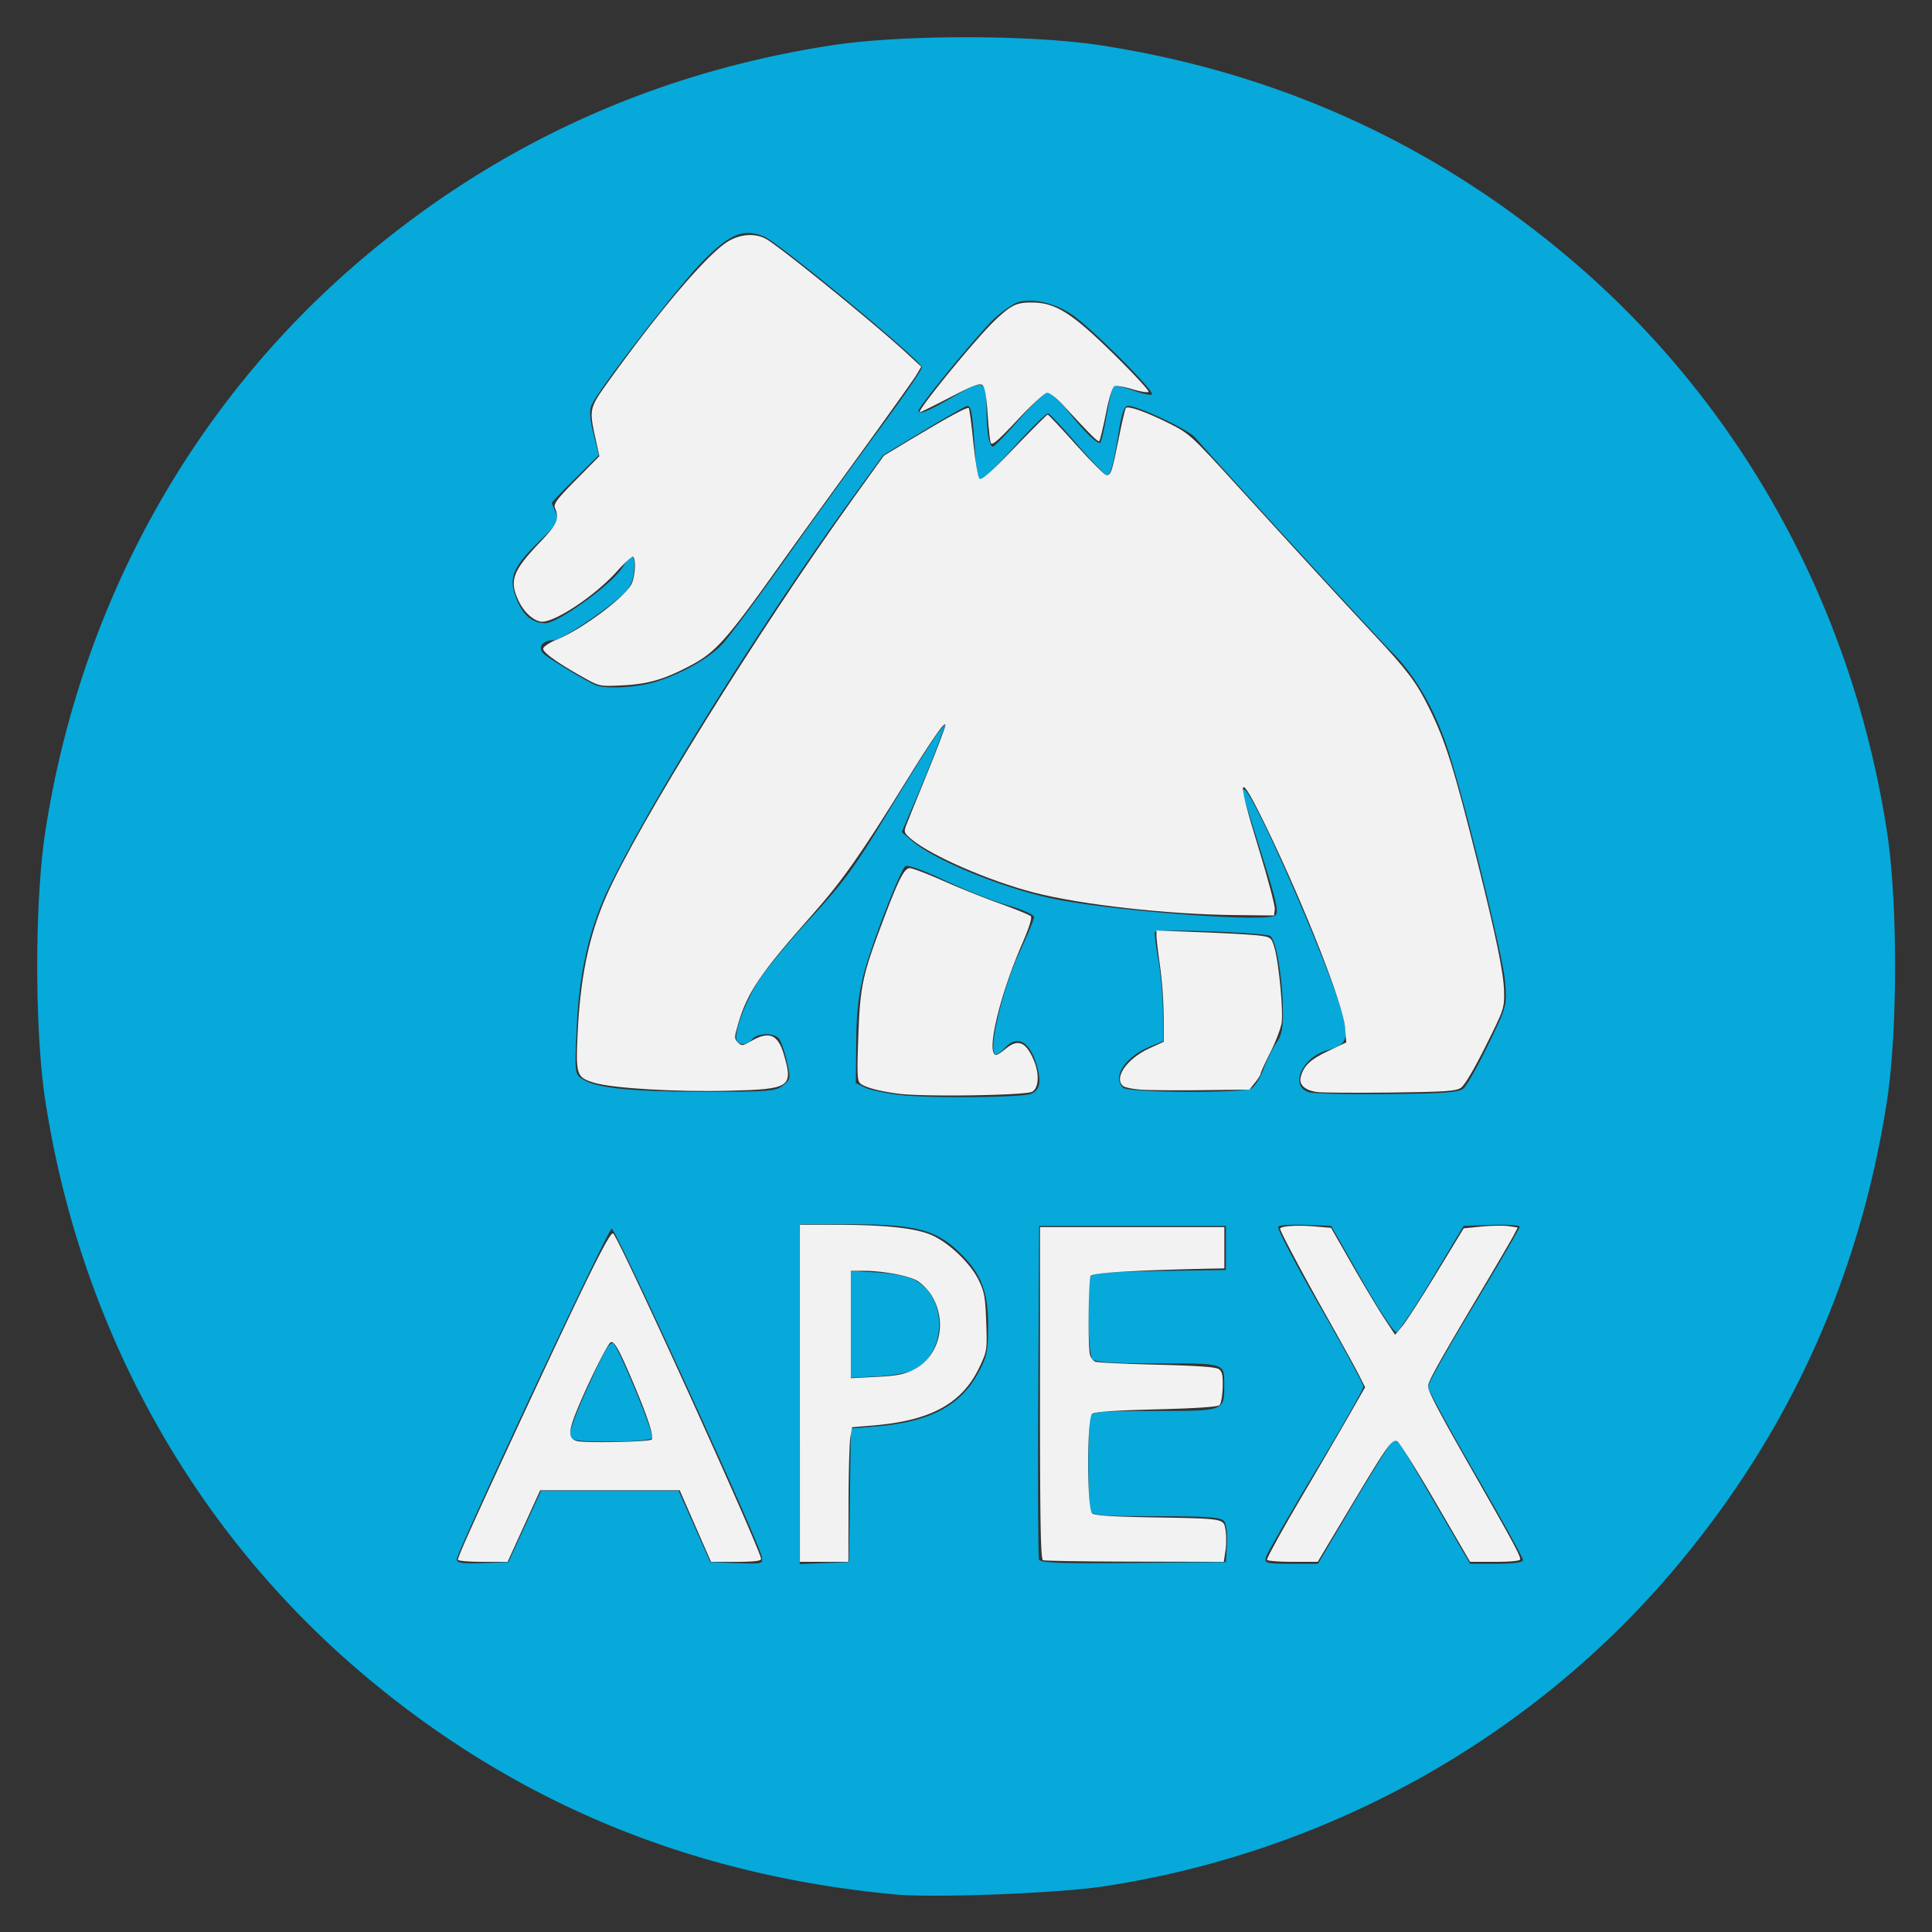 <svg xmlns="http://www.w3.org/2000/svg" role="img" viewBox="-2.90 -2.90 150.54 150.54"><rect x="-2.90" y="-2.90" width="150.54" height="150.54" fill="#333333" stroke="none"/><title>Apex logo</title><g><g><path fill="#06a9da" stroke-width=".265" d="M66.825 144.71c-16.039-1.495-29.898-7.284-41.775-17.448C11.956 116.057 3.358 100.441.64 82.927c-.853-5.493-.853-15.598 0-21.09C3.357 44.322 11.955 28.706 25.05 17.5 35.664 8.418 47.924 2.8 61.837.64c5.492-.852 15.597-.852 21.09 0 13.913 2.16 26.172 7.78 36.787 16.862 13.093 11.205 21.692 26.821 24.41 44.336.852 5.492.852 15.597 0 21.09-2.16 13.913-7.779 26.172-16.862 36.787-11.173 13.057-26.962 21.764-44.2 24.374-3.562.54-13.176.908-16.237.623zm-28.838-28.672l1.27-2.778h10.724l1.232 2.778 1.232 2.778 2.063.078c2.03.077 2.062.068 1.936-.53-.267-1.27-11.41-25.622-11.683-25.531-.322.107-12.068 25.182-12.068 25.764 0 .296.42.357 2.012.296l2.011-.077zm3.525-7.035c-.09-.236.455-1.768 1.248-3.505 1.448-3.175 1.769-3.748 2.094-3.748.31 0 3.247 7.095 3.062 7.396-.104.167-1.376.277-3.207.277-2.528 0-3.063-.07-3.197-.42zm21.813 4.61l.072-5.204 2.045-.172c4.099-.345 6.465-1.587 7.86-4.126.697-1.27.788-1.692.793-3.684.006-2.648-.525-4.048-2.14-5.647-1.904-1.884-3.473-2.29-8.847-2.29h-3.69v26.481l1.917-.077 1.919-.078zm.06-13.324v-4.163l2.051.122c1.202.071 2.412.31 2.922.576 2.603 1.356 2.548 5.729-.087 7.035-.431.213-1.707.434-2.835.49l-2.05.103zm29.318 17.116c.046-.812-.051-1.57-.23-1.785-.25-.3-1.313-.376-5.279-.376-4.284 0-4.988-.057-5.127-.418-.088-.23-.16-1.888-.16-3.683s.072-3.452.16-3.682c.139-.361.833-.419 5.018-.419 5.43 0 5.405.01 5.405-1.945 0-1.822.183-1.76-5.135-1.76-3.39 0-4.907-.093-5.13-.317-.36-.359-.449-5.946-.104-6.49.149-.234 1.641-.344 5.354-.396l5.147-.072v-3.44H78.07l-.069 12.833c-.038 7.057-.01 12.983.06 13.167.1.261 1.714.32 7.345.264l7.216-.07zm9.825-3.086c1.506-2.546 2.89-4.755 3.075-4.91.258-.213.55.084 1.23 1.256l2.855 4.91 1.962 3.373h2.062c1.337 0 2.061-.103 2.061-.294 0-.162-1.667-3.176-3.704-6.699-2.037-3.522-3.704-6.588-3.704-6.814 0-.225 1.607-3.07 3.572-6.32 1.964-3.252 3.572-6.011 3.572-6.132 0-.121-.983-.186-2.183-.144l-2.183.077-2.451 4.101c-1.349 2.256-2.602 4.135-2.785 4.175-.188.042-1.363-1.737-2.708-4.1l-2.375-4.176-1.958-.078c-1.078-.043-2.054.016-2.17.133-.117.116 1.33 2.89 3.215 6.164 1.884 3.273 3.427 6.112 3.427 6.308 0 .196-1.681 3.155-3.737 6.577-2.055 3.422-3.795 6.446-3.867 6.722-.12.46.04.5 1.963.5h2.095zM77.454 82.326c.658-.291.787-.879.462-2.101-.516-1.938-1.536-2.55-2.492-1.493-.263.29-.58.529-.702.529-.728 0 .45-5.056 1.898-8.145.58-1.236 1.053-2.391 1.053-2.567 0-.175-.922-.585-2.05-.91-1.128-.324-3.334-1.196-4.903-1.937-1.724-.815-2.946-1.252-3.09-1.105-.458.47-2.63 6.107-3.206 8.324-.428 1.647-.59 3.077-.611 5.406l-.03 3.168.722.35c.398.193 1.648.454 2.779.581 2.35.264 9.507.194 10.17-.1zm33.67-.402c.25-.21 1.118-1.741 1.927-3.405 1.457-2.995 1.47-3.043 1.328-4.913-.136-1.799-2.946-13.277-4.348-17.76-1.02-3.262-2.569-6.018-4.433-7.888-1.43-1.435-13.944-15.087-15.357-16.754-.521-.615-4.462-2.479-5.241-2.479-.291 0-.484.522-.71 1.919-.436 2.684-.659 3.508-.945 3.49-.136-.007-1.164-1.077-2.284-2.376-1.12-1.299-2.145-2.398-2.277-2.442-.132-.044-1.292 1.085-2.577 2.509s-2.481 2.625-2.658 2.67c-.228.057-.374-.678-.498-2.514-.19-2.795-.275-3.26-.595-3.246-.114.005-1.632.868-3.373 1.918l-3.167 1.909-2.587 3.572c-6.81 9.4-15.402 23.174-18.755 30.064-1.545 3.175-2.349 6.652-2.54 10.98-.157 3.594-.156 3.608.477 4.02 1.057.69 3.8.97 9.535.971 4.944.002 5.518-.045 6.072-.493.584-.473.597-.559.288-1.899-.178-.771-.455-1.56-.615-1.753-.392-.473-1.67-.445-2.078.046-.38.457-.952.519-1.193.129-.298-.483.625-3.03 1.704-4.698.58-.9 2.407-3.096 4.06-4.883 2.582-2.793 3.445-3.98 6.161-8.48 1.737-2.879 3.428-5.557 3.757-5.954l.598-.72-.64 1.72a117.55 117.55 0 0 1-1.719 4.233l-1.078 2.514.783.675c1.856 1.6 7.541 3.883 11.5 4.617 4.978.924 16.055 1.73 16.798 1.223.323-.22.165-.953-1.013-4.71l-1.498-4.782c-.057-.182-.007-.33.112-.33.658 0 7.074 14.772 7.724 17.783.385 1.784.227 2.088-1.324 2.553-1.945.582-2.862 2.808-1.34 3.25.363.106 3.114.17 6.111.143 4.292-.04 5.547-.13 5.907-.43zM94.6 81.91c.269-.144.699-.829.956-1.522.257-.693.71-1.61 1.005-2.04.44-.64.53-1.155.493-2.854-.051-2.396-.53-5.114-.96-5.456-.34-.268-8.858-.585-9.002-.334-.051.09.066 1.057.26 2.148.194 1.092.358 2.973.364 4.181l.01 2.196-.992.408c-1.956.805-2.986 2.36-2.13 3.217.397.396 9.267.446 9.996.056zM48.058 50.264c2.045-.6 4.256-1.834 5.323-2.969.504-.536 2.687-3.475 4.851-6.531a707.049 707.049 0 0 1 7.323-10.127c1.863-2.514 3.387-4.726 3.387-4.915 0-.476-11.189-9.743-12.305-10.191-1.603-.644-2.645-.227-4.761 1.905-1.823 1.837-8.085 9.924-8.658 11.182-.21.463-.178 1.041.128 2.282l.41 1.662-1.827 1.81c-1.004.994-1.827 1.852-1.827 1.905 0 .053.139.4.307.77.286.628.201.776-1.27 2.21-2.09 2.04-2.426 2.853-1.827 4.423.51 1.336 1.253 1.979 2.286 1.979.967 0 5.167-3.027 5.973-4.305.767-1.215 1.066-1.121.931.291-.068.71-.33 1.268-.803 1.713-1.404 1.321-4.873 3.624-5.46 3.624-.896 0-1.308.618-.73 1.097.553.461 3.472 2.21 4.033 2.418.802.297 3.118.177 4.516-.233zm28.44-20.462c1.01-1.154 2.017-2.107 2.236-2.117.22-.01.91.62 1.533 1.401 1.352 1.695 2.379 2.693 2.572 2.5.077-.078.3-1.054.493-2.17.194-1.115.432-2.107.528-2.203.097-.096.774.04 1.505.303.732.263 1.402.406 1.49.318.248-.248-4.92-5.385-6.327-6.288-1.326-.851-2.889-1.204-4.045-.914-.381.096-1.227.666-1.88 1.267-1.14 1.052-5.926 6.86-5.926 7.193 0 .364.659.102 2.685-1.067 2.47-1.425 2.595-1.372 2.607 1.097.008 1.684.208 2.778.508 2.778.1 0 1.01-.944 2.02-2.098z"/><path fill="#f2f2f2" stroke-linecap="round" stroke-width="13.498" d="M99.775 82.196c-.972-.116-1.476-.558-1.325-1.16.223-.889.73-1.373 2.13-2.038l1.418-.673-.094-1.167c-.147-1.8-3.09-9.306-6.081-15.506-2.262-4.688-2.45-4.3-.69 1.42.744 2.418 1.328 4.612 1.297 4.878l-.056.482-3.024-.03c-5.263-.05-12.024-.808-15.686-1.756-3.488-.902-7.984-2.857-9.525-4.141-.592-.493-.627-.58-.436-1.084.114-.302.85-2.122 1.634-4.045.786-1.923 1.428-3.624 1.429-3.78 0-.392-1.036 1.095-3.16 4.536-3.338 5.41-4.907 7.64-7.164 10.184-4.125 4.65-5.111 6.103-5.838 8.605-.296 1.016-.297 1.12-.01 1.406.288.287.365.279 1.05-.115 1.393-.802 2.08-.512 2.54 1.074.735 2.533.498 2.687-4.323 2.804-4.125.1-9.001-.189-10.448-.62-1.385-.412-1.452-.603-1.31-3.726.202-4.436.867-7.67 2.211-10.754 2.395-5.495 11.867-20.759 19.313-31.12l2.349-3.27 1.973-1.186c2.975-1.787 4.526-2.63 4.636-2.52.055.055.216 1.268.359 2.696.142 1.428.356 2.69.474 2.805.158.153.872-.476 2.713-2.39 1.374-1.43 2.547-2.6 2.605-2.6.059 0 1.058 1.064 2.22 2.363 1.162 1.3 2.227 2.362 2.367 2.362.34 0 .432-.283.953-2.898.245-1.23.494-2.286.553-2.346.184-.184 1.64.336 3.355 1.197 1.601.804 1.721.914 5.386 4.938 4.858 5.334 7.93 8.678 10.552 11.488 2.671 2.862 3.334 3.742 4.33 5.752 1.278 2.575 1.936 4.667 3.775 12.013 1.445 5.771 2.035 8.637 2.068 10.045.032 1.332.012 1.392-1.437 4.298-.915 1.836-1.643 3.06-1.932 3.25-.39.256-1.254.313-5.43.362-2.73.031-5.305.017-5.72-.033z"/><path fill="#f2f2f2" stroke-linecap="round" stroke-width="13.498" d="M85.986 82.005c-.62-.045-1.237-.173-1.37-.283-.756-.628.29-2.13 2.045-2.936l1.114-.511-.004-1.992a33.22 33.22 0 0 0-.277-3.882c-.151-1.04-.277-2.094-.28-2.344l-.006-.453 3.638.142c2 .077 4.017.196 4.48.264.802.117.854.163 1.085.961.333 1.15.685 4.846.554 5.807-.059.433-.45 1.466-.869 2.297-.419.831-.762 1.583-.763 1.67 0 .088-.198.406-.438.707l-.438.547-3.672.044c-2.02.024-4.18.007-4.8-.038zm-18.811.322c-1.533-.192-2.666-.492-3.037-.804-.244-.205-.267-.743-.157-3.736.14-3.84.318-4.678 1.86-8.78 1.265-3.37 1.714-4.26 2.146-4.26.211 0 1.369.438 2.573.975a77.415 77.415 0 0 0 4.432 1.778c1.233.442 2.324.886 2.424.986.118.118-.12.882-.667 2.143-1.807 4.166-2.854 8.67-2.016 8.67.089 0 .414-.213.723-.473.96-.808 1.596-.548 2.2.899.446 1.064.386 2.154-.134 2.443-.505.282-8.395.404-10.347.16zm7.124-50.72c-.066-.171-.177-1.204-.248-2.296-.087-1.346-.214-2.055-.395-2.205-.211-.176-.729.02-2.51.945-1.235.641-2.299 1.166-2.365 1.166-.343 0 4.433-5.837 5.895-7.203 1.246-1.166 1.643-1.352 2.854-1.342 1.83.017 3.098.82 6.36 4.03 1.56 1.535 2.775 2.853 2.7 2.928-.075.074-.64-.017-1.257-.204-.616-.187-1.24-.293-1.388-.237-.167.064-.419.862-.674 2.134-.223 1.118-.456 2.082-.516 2.142-.1.1-.627-.422-2.888-2.872-.45-.488-.974-.888-1.163-.888-.194 0-1.204.92-2.314 2.107-1.514 1.617-2 2.034-2.091 1.795zM42.701 49.962c-2.157-1.199-3.334-2.039-3.273-2.335.033-.159.528-.479 1.1-.71 1.896-.77 5.23-3.25 5.769-4.291.296-.574.38-1.985.126-2.142-.083-.051-.645.458-1.248 1.132-1.77 1.979-5.072 4.135-5.99 3.912-.65-.159-1.3-.794-1.702-1.665-.706-1.53-.427-2.285 1.651-4.466 1.403-1.472 1.57-1.847 1.21-2.715-.13-.315.148-.686 1.652-2.209l1.808-1.83-.315-1.435c-.485-2.208-.461-2.317.951-4.287 3.97-5.538 7.673-9.899 9.307-10.956 1.008-.654 2.254-.731 3.128-.195 1.325.812 8.499 6.654 10.894 8.872l1.115 1.033-.371.63c-.204.346-2.273 3.247-4.597 6.448-2.325 3.2-4.983 6.882-5.907 8.181-4.312 6.061-5.132 6.985-7.134 8.04-2.015 1.064-3.264 1.427-5.245 1.527-1.757.089-1.819.078-2.929-.54zm-9.921 68.67c0-.227 1.225-2.965 4.114-9.19 5.932-12.781 7.747-16.467 7.988-16.227.561.562 11.52 24.685 11.52 25.36 0 .156-.582.222-1.949.222h-1.95l-1.22-2.787-1.22-2.788H39.19l-1.268 2.786-1.269 2.787h-1.937c-1.065.002-1.937-.072-1.937-.163zm15.08-9.356c.246-.151-.29-1.79-1.553-4.747-1.012-2.37-1.37-2.99-1.635-2.827-.25.154-1.707 3.074-2.545 5.1-.761 1.838-.78 2.37-.087 2.58.553.167 5.524.077 5.82-.106zm11.566-3.614V92.528l2.788.005c3.953.007 6.3.266 7.538.832 1.35.62 2.969 2.179 3.602 3.474.446.912.522 1.33.591 3.27.077 2.162.063 2.259-.496 3.454-1.35 2.883-3.776 4.23-8.302 4.607l-1.652.138-.133.756c-.074.416-.139 2.776-.145 5.245l-.01 4.488h-3.78zm8.835-1.822c2.047-1.016 2.709-3.731 1.416-5.814-.285-.459-.815-.986-1.18-1.172-.762-.391-2.672-.732-4.11-.734l-.992-.001v8.369l1.984-.1c1.564-.08 2.173-.196 2.882-.548zm10.112 14.832c-.186-.075-.237-2.858-.237-13.025v-12.93H92.5v3.213l-.614.012c-6.157.123-9.638.325-9.793.569-.187.295-.238 5.5-.06 6.162.06.226.25.466.422.533.172.066 2.334.17 4.805.231 3.177.079 4.588.181 4.82.35.255.188.319.494.292 1.413-.019.645-.129 1.268-.245 1.385-.139.138-1.851.253-4.93.332-3.307.085-4.802.19-4.999.354-.42.349-.415 7.4.005 7.749.205.17 1.529.259 4.678.314 5.707.101 5.557.075 5.712.996.068.404.066 1.124-.006 1.6l-.13.867-6.923-.015c-3.808-.008-7.03-.058-7.16-.11zm17.455-.03c-.053-.085 1.099-2.19 2.56-4.678a834.524 834.524 0 0 0 3.868-6.646l1.213-2.125-.502-.994c-.276-.546-1.425-2.63-2.552-4.629-1.829-3.243-3.569-6.525-3.569-6.73 0-.2 1.294-.294 2.56-.187l1.41.12 1.63 2.854c.896 1.57 2.018 3.443 2.493 4.164l.864 1.31.551-.652c.303-.359 1.506-2.224 2.673-4.145l2.121-3.493 1.401-.138c.77-.076 1.718-.09 2.106-.031l.705.107-.309.598c-.17.329-1.346 2.342-2.613 4.472-3.175 5.34-4.064 6.931-4.064 7.275 0 .432.8 1.952 3.743 7.111 2.846 4.991 3.439 6.093 3.439 6.396 0 .123-.727.196-1.952.196h-1.952l-2.7-4.644c-1.484-2.555-2.83-4.695-2.991-4.757-.415-.159-.755.322-3.644 5.152l-2.542 4.249H97.85c-1.059 0-1.969-.07-2.021-.155z"/></g></g></svg>